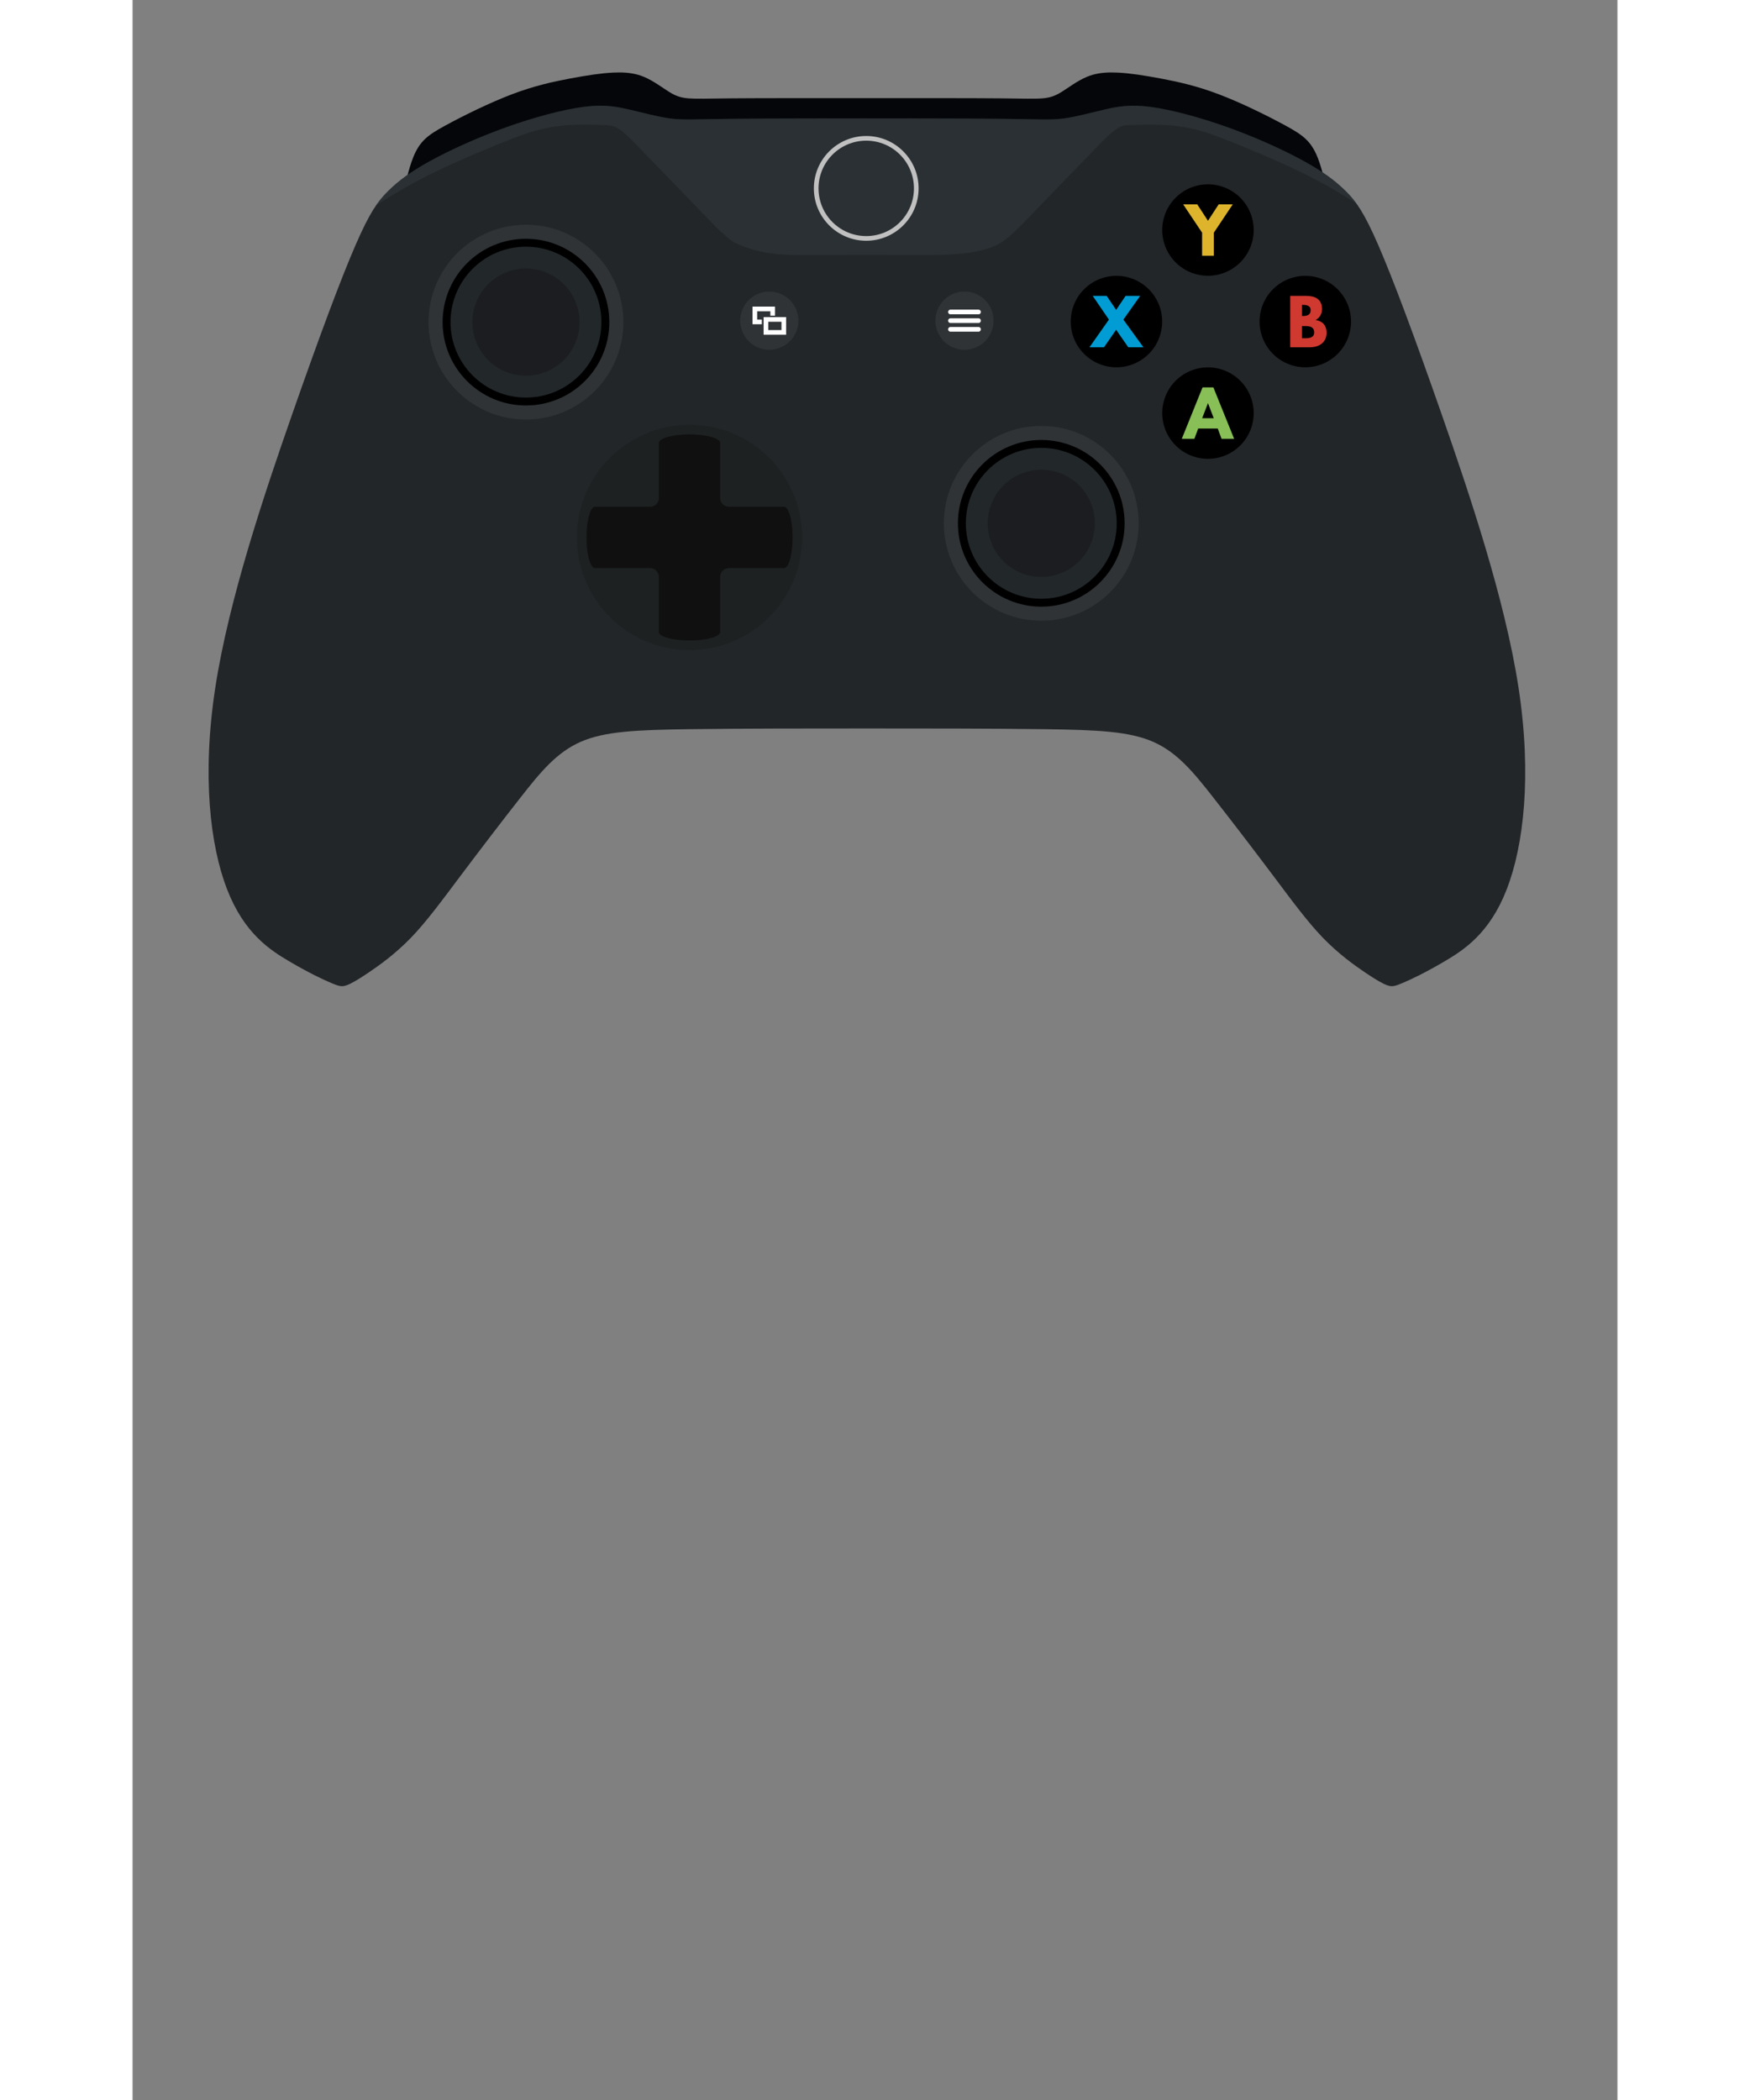 <?xml version="1.0" encoding="UTF-8" standalone="no"?>
<svg
   xmlns:dc="http://purl.org/dc/elements/1.1/"
   xmlns:cc="http://creativecommons.org/ns#"
   xmlns:rdf="http://www.w3.org/1999/02/22-rdf-syntax-ns#"
   xmlns:svg="http://www.w3.org/2000/svg"
   xmlns="http://www.w3.org/2000/svg"
   xmlns:sodipodi="http://sodipodi.sourceforge.net/DTD/sodipodi-0.dtd"
   xmlns:inkscape="http://www.inkscape.org/namespaces/inkscape"
   sodipodi:docname="xbox.svg"
   inkscape:version="0.92.4 (5da689c313, 2019-01-14)"
   id="svg8"
   version="1.1"
   viewBox="0 0 210 297"
   height="240"
   width="200">
   <rect x="0" y="0" width="210" height="297" fill="#808080" stroke="none"/>
   <defs
      id="defs2">
      <inkscape:path-effect
         effect="bspline"
         id="path-effect852"
         is_visible="true"
         weight="33.333"
         steps="2"
         helper_size="0"
         apply_no_weight="true"
         apply_with_weight="true"
         only_selected="false" />
      <inkscape:path-effect
         only_selected="false"
         apply_with_weight="true"
         apply_no_weight="true"
         helper_size="0"
         steps="2"
         weight="33.333"
         is_visible="true"
         id="path-effect848"
         effect="bspline" />
      <inkscape:path-effect
         effect="bspline"
         id="path-effect844"
         is_visible="true"
         weight="33.333"
         steps="2"
         helper_size="0"
         apply_no_weight="true"
         apply_with_weight="true"
         only_selected="false" />
      <inkscape:path-effect
         effect="bspline"
         id="path-effect948"
         is_visible="true"
         lpeversion="1"
         weight="33.333"
         steps="2"
         helper_size="0"
         apply_no_weight="true"
         apply_with_weight="true"
         only_selected="false" />
      <inkscape:path-effect
         only_selected="false"
         apply_with_weight="true"
         apply_no_weight="true"
         helper_size="0"
         steps="2"
         weight="33.333"
         lpeversion="1"
         is_visible="true"
         id="path-effect944"
         effect="bspline" />
      <inkscape:path-effect
         effect="bspline"
         id="path-effect930"
         is_visible="true"
         lpeversion="1"
         weight="33.333"
         steps="2"
         helper_size="0"
         apply_no_weight="true"
         apply_with_weight="true"
         only_selected="false" />
      <inkscape:path-effect
         only_selected="false"
         apply_with_weight="true"
         apply_no_weight="true"
         helper_size="0"
         steps="2"
         weight="33.333"
         lpeversion="1"
         is_visible="true"
         id="path-effect926"
         effect="bspline" />
      <inkscape:path-effect
         effect="bspline"
         id="path-effect855"
         is_visible="true"
         lpeversion="1"
         weight="33.333"
         steps="2"
         helper_size="0"
         apply_no_weight="true"
         apply_with_weight="true"
         only_selected="false" />
      <inkscape:path-effect
         only_selected="false"
         apply_with_weight="true"
         apply_no_weight="true"
         helper_size="0"
         steps="2"
         weight="33.333"
         lpeversion="1"
         is_visible="true"
         id="path-effect851"
         effect="bspline" />
   </defs>
   <sodipodi:namedview
      inkscape:snap-smooth-nodes="true"
      inkscape:window-maximized="1"
      inkscape:window-y="-8"
      inkscape:window-x="-8"
      inkscape:window-height="1017"
      inkscape:window-width="1920"
      inkscape:snap-global="false"
      showgrid="false"
      inkscape:document-rotation="0"
      inkscape:current-layer="layer1"
      inkscape:document-units="mm"
      inkscape:cy="262.75947"
      inkscape:cx="-2968.2059"
      inkscape:zoom="0.08838835"
      inkscape:pageshadow="2"
      inkscape:pageopacity="0.0"
      borderopacity="1.0"
      bordercolor="#666666"
      pagecolor="#ffffff"
      id="base" />
   <g
      id="layer1"
      inkscape:groupmode="layer"
      inkscape:label="Ebene 1">
      <g
         id="g968"
         transform="matrix(0.33,0,0,0.33,103.663,-1.283)"
         style="stroke-width:3.032">
         <path
            id="path942"
            style="opacity:1;fill:#05060a;fill-opacity:1;stroke:none;stroke-width:0.802px;stroke-linecap:butt;stroke-linejoin:miter;stroke-opacity:1"
            d="m 105.337,34.933 c -3.942,0.015 -7.319,0.556 -10.561,1.915 -3.989,1.672 -7.773,4.581 -10.686,6.39 -2.913,1.81 -5.034,2.548 -8.433,2.815 -3.399,0.267 -8.115,0.078 -18.016,-0.017 -6.475,-0.062 -15.575,-0.079 -25.46,-0.087 -1.19,-0.006 -2.548,-0.008 -4.296,-0.008 H 16.054 -16.189 -28.021 c -1.749,0 -3.106,0.002 -4.296,0.008 -9.885,0.007 -18.985,0.025 -25.46,0.087 -9.901,0.095 -14.617,0.284 -18.016,0.017 -3.399,-0.267 -5.519,-1.006 -8.433,-2.815 -2.913,-1.81 -6.697,-4.719 -10.686,-6.39 -3.241,-1.358 -6.619,-1.899 -10.561,-1.914 -0.91,-0.004 -1.849,0.021 -2.825,0.07 -5.201,0.261 -11.407,1.219 -18.513,2.562 -7.106,1.343 -15.111,3.072 -24.769,6.739 -9.658,3.667 -20.967,9.273 -28.415,13.332 -7.448,4.059 -11.033,6.573 -13.901,13.774 -0.945,2.373 -1.813,5.269 -2.702,8.773 2.827,-2.008 6.126,-4.061 10.151,-6.264 8.561,-4.687 20.373,-10.051 32.402,-14.359 12.029,-4.308 24.274,-7.559 32.998,-8.723 2.726,-0.364 5.109,-0.524 7.273,-0.531 4.762,-0.015 8.472,0.71 12.477,1.642 5.825,1.355 12.273,3.143 17.664,3.847 5.391,0.704 9.726,0.325 26.794,0.135 10.118,-0.112 24.525,-0.155 37.836,-0.174 0.109,-0.015 0.179,-0.019 0.215,-0.019 0.12,0.003 0.121,0.003 15.021,0.003 1.197,0 2.974,9.36e-4 4.349,10e-4 1.374,-9.8e-5 3.152,-10e-4 4.349,-10e-4 14.9,0 14.9,2e-6 15.021,-0.003 0.036,-7.72e-4 0.107,0.004 0.216,0.019 13.311,0.019 27.717,0.061 37.835,0.174 17.068,0.19 21.403,0.569 26.794,-0.135 5.391,-0.704 11.839,-2.493 17.664,-3.847 5.825,-1.355 11.026,-2.275 19.75,-1.111 8.724,1.165 20.969,4.416 32.998,8.723 12.029,4.308 23.841,9.672 32.402,14.359 3.295,1.804 6.104,3.507 8.567,5.167 -0.792,-3.014 -1.574,-5.555 -2.418,-7.675 -2.868,-7.201 -6.453,-9.714 -13.901,-13.774 -7.448,-4.059 -18.758,-9.665 -28.415,-13.332 -9.658,-3.667 -17.663,-5.396 -24.769,-6.739 -7.106,-1.343 -13.312,-2.3 -18.513,-2.562 -0.975,-0.049 -1.915,-0.074 -2.825,-0.07 z"
            inkscape:connector-curvature="0" />
         <path
            id="path849"
            style="opacity:1;fill:#222629;fill-opacity:1;stroke:none;stroke-width:0.802px;stroke-linecap:butt;stroke-linejoin:miter;stroke-opacity:1"
            d="m -113.773,49.183 c -2.165,0.007 -4.547,0.167 -7.273,0.531 -8.724,1.165 -20.969,4.416 -32.998,8.723 -12.029,4.308 -23.84,9.672 -32.402,14.359 -8.561,4.687 -13.871,8.696 -18.233,13.031 -4.362,4.335 -7.776,8.995 -13.922,23.155 -6.147,14.16 -15.039,37.856 -27.068,72.263 -12.029,34.407 -27.2,79.542 -32.997,117.233 -5.797,37.692 -2.222,67.912 5.063,86.622 7.286,18.71 18.181,25.83 26.612,30.79 8.431,4.96 14.327,7.719 17.849,9.222 3.522,1.504 4.659,1.747 6.61,1.084 1.951,-0.664 4.714,-2.235 9.487,-5.45 4.773,-3.215 11.554,-8.075 18.201,-14.949 6.648,-6.874 13.161,-15.763 21.245,-26.529 8.084,-10.766 17.739,-23.409 26.015,-33.946 8.276,-10.536 15.172,-18.965 25.441,-23.486 10.268,-4.521 23.908,-5.134 46.586,-5.44 22.224,-0.3 53.032,-0.306 76.14,-0.306 23.108,10e-5 53.916,0.006 76.14,0.306 22.679,0.306 36.318,0.919 46.586,5.44 10.268,4.521 17.164,12.95 25.44,23.486 8.276,10.536 17.931,23.179 26.015,33.946 8.084,10.766 14.598,19.655 21.245,26.529 6.648,6.874 13.429,11.734 18.202,14.949 4.773,3.215 7.536,4.786 9.486,5.45 1.951,0.664 3.088,0.42 6.61,-1.084 3.522,-1.504 9.417,-4.262 17.848,-9.222 8.431,-4.96 19.327,-12.08 26.612,-30.79 7.286,-18.71 10.86,-48.931 5.063,-86.622 -5.797,-37.692 -20.968,-82.826 -32.997,-117.233 -12.029,-34.407 -20.921,-58.103 -27.068,-72.263 -6.147,-14.16 -9.56,-18.82 -13.922,-23.155 -4.362,-4.335 -9.672,-8.344 -18.233,-13.031 -8.561,-4.687 -20.373,-10.051 -32.402,-14.359 -12.029,-4.308 -24.274,-7.559 -32.998,-8.723 -8.724,-1.165 -13.925,-0.244 -19.75,1.111 -5.825,1.355 -12.272,3.143 -17.664,3.847 -5.391,0.704 -9.726,0.325 -26.794,0.135 -10.118,-0.112 -24.525,-0.155 -37.835,-0.174 -0.109,-0.015 -0.18,-0.019 -0.216,-0.019 -0.121,0.003 -0.12,0.003 -15.021,0.003 -1.197,0 -2.974,0.001 -4.349,0.001 -1.375,-9.8e-5 -3.152,-0.001 -4.349,-0.001 -14.9,0 -14.901,3e-6 -15.021,-0.003 -0.036,-7.94e-4 -0.106,0.004 -0.215,0.019 -13.311,0.019 -27.718,0.061 -37.836,0.174 -17.068,0.19 -21.402,0.569 -26.794,-0.135 -5.391,-0.704 -11.839,-2.493 -17.664,-3.847 -4.005,-0.931 -7.714,-1.657 -12.477,-1.642 z"
            inkscape:connector-curvature="0" />
         <circle
            style="opacity:1;fill:#1d2122;fill-opacity:1;stroke-width:13.453;stroke-linecap:square"
            id="path920"
            cx="-75.439"
            cy="234.221"
            r="48.283" />
         <path
            style="opacity:1;fill:#000000;fill-opacity:1;stroke-width:11.381;stroke-linecap:square"
            d="m 146.75,161.334 a 19.595,19.595 0 0 0 -19.595,19.595 19.595,19.595 0 0 0 19.595,19.595 19.595,19.595 0 0 0 19.595,-19.595 19.595,19.595 0 0 0 -19.595,-19.595 z"
            id="path1051"
            inkscape:connector-curvature="0" />
         <path
            inkscape:connector-curvature="0"
            style="opacity:1;fill:#000000;fill-opacity:1;stroke-width:11.381;stroke-linecap:square"
            d="m 188.464,122.11 a 19.595,19.595 0 0 0 -19.594,19.595 19.595,19.595 0 0 0 19.594,19.595 19.595,19.595 0 0 0 19.595,-19.595 19.595,19.595 0 0 0 -19.595,-19.595 z"
            id="path1049" />
         <path
            style="opacity:1;fill:#000000;fill-opacity:1;stroke-width:11.381;stroke-linecap:square"
            d="m 107.526,122.11 a 19.595,19.595 0 0 0 -19.594,19.595 19.595,19.595 0 0 0 19.594,19.595 19.595,19.595 0 0 0 19.595,-19.595 19.595,19.595 0 0 0 -19.595,-19.595 z"
            id="path1047"
            inkscape:connector-curvature="0" />
         <path
            style="opacity:1;fill:#000000;fill-opacity:1;stroke-width:11.381;stroke-linecap:square"
            d="m 146.75,82.887 a 19.595,19.595 0 0 0 -19.595,19.594 19.595,19.595 0 0 0 19.595,19.595 19.595,19.595 0 0 0 19.595,-19.595 19.595,19.595 0 0 0 -19.595,-19.594 z"
            id="path858"
            inkscape:connector-curvature="0" />
         <path
            id="path866"
            d="m -41.273,128.85 a 12.465,12.465 0 0 0 -12.432,12.465 12.465,12.465 0 0 0 12.465,12.465 12.465,12.465 0 0 0 12.465,-12.465 12.465,12.465 0 0 0 -12.465,-12.465 12.465,12.465 0 0 0 -0.033,0 z"
            style="opacity:1;fill:#2f3336;fill-opacity:1;stroke-width:10.531;stroke-linecap:square"
            inkscape:connector-curvature="0" />
         <path
            id="path868"
            d="m 42.371,128.85 a 12.465,12.465 0 0 0 -12.432,12.465 12.465,12.465 0 0 0 12.465,12.465 12.465,12.465 0 0 0 12.465,-12.465 12.465,12.465 0 0 0 -12.465,-12.465 12.465,12.465 0 0 0 -0.034,0 z"
            style="opacity:1;fill:#2f3336;fill-opacity:1;stroke-width:10.531;stroke-linecap:square"
            inkscape:connector-curvature="0" />
         <path
            id="path875"
            style="opacity:1;fill:#101010;fill-opacity:1;stroke-width:11.907;stroke-linecap:square"
            d="m -75.518,190.068 a 13.149,3.649 0 0 0 -13.07,3.65 v 23.602 c 0,2.078 -1.673,3.752 -3.752,3.752 h -23.602 a 3.649,13.149 0 0 0 -3.65,13.149 3.649,13.149 0 0 0 3.65,13.149 3.649,13.149 0 0 0 0.021,0 h 23.581 c 2.078,0 3.752,1.673 3.752,3.752 v 23.603 a 13.149,3.649 0 0 0 13.149,3.65 13.149,3.649 0 0 0 13.149,-3.65 13.149,3.649 0 0 0 0,-0.021 v -23.582 c 0,-2.078 1.673,-3.752 3.752,-3.752 h 23.582 a 3.649,13.149 0 0 0 0.021,0 3.649,13.149 0 0 0 3.65,-13.149 3.649,13.149 0 0 0 0,-0.08 3.649,13.149 0 0 0 -3.65,-13.07 h -23.603 c -2.078,0 -3.752,-1.673 -3.752,-3.752 v -23.581 a 13.149,3.649 0 0 0 0,-0.021 13.149,3.649 0 0 0 -13.149,-3.65 13.149,3.649 0 0 0 -0.08,0 z"
            inkscape:connector-curvature="0" />
         <circle
            r="41.742"
            cy="141.945"
            cx="-145.537"
            id="circle912"
            style="opacity:1;fill:#2f3336;fill-opacity:1;stroke-width:9.993;stroke-linecap:square" />
         <circle
            style="opacity:1;fill:#000000;fill-opacity:1;stroke-width:8.552;stroke-linecap:square"
            id="circle914"
            cx="-145.537"
            cy="141.945"
            r="35.722" />
         <circle
            r="32.332"
            cy="141.945"
            cx="-145.537"
            id="circle916"
            style="opacity:1;fill:#22272a;fill-opacity:1;stroke-width:7.74;stroke-linecap:square" />
         <circle
            style="opacity:1;fill:#1c1d21;fill-opacity:1;stroke-width:5.499;stroke-linecap:square"
            id="circle918"
            cx="-145.537"
            cy="141.945"
            r="22.973" />
         <path
            id="path922"
            style="opacity:0.416;fill:#373f42;fill-opacity:1;stroke:none;stroke-width:0.802px;stroke-linecap:butt;stroke-linejoin:miter;stroke-opacity:1"
            d="m -113.773,49.183 c -2.165,0.007 -4.547,0.167 -7.273,0.531 -8.724,1.165 -20.969,4.416 -32.998,8.723 -12.029,4.308 -23.84,9.672 -32.402,14.359 -8.561,4.687 -13.871,8.696 -18.233,13.031 -1.756,1.745 -3.36,3.554 -5.048,6.003 4.807,-3.065 10.772,-6.739 17.355,-10.251 10.871,-5.799 23.372,-11.129 33.201,-15.169 9.828,-4.04 16.982,-6.789 24.55,-8.059 7.568,-1.27 15.549,-1.062 20.377,-0.933 4.828,0.13 6.504,0.181 9.208,2.176 2.704,1.995 6.436,5.935 12.475,12.177 6.038,6.242 14.404,14.809 20.805,21.482 6.401,6.673 10.879,11.498 15.408,14.52 12.214,5.928 24.045,5.424 32.573,5.439 6.23,0.01 15.255,0.012 24.716,-0.041 9.46,0.054 18.486,0.051 24.716,0.041 10.024,0.065 24.903,-0.432 32.573,-5.439 4.529,-3.022 9.008,-7.846 15.408,-14.52 6.401,-6.673 14.767,-15.24 20.805,-21.482 6.038,-6.242 9.771,-10.182 12.475,-12.177 2.704,-1.995 4.379,-2.046 5.217,-2.072 0.838,-0.025 0.838,-0.026 4.828,-0.13 3.99,-0.104 11.971,-0.312 19.539,0.958 7.568,1.27 14.722,4.02 24.55,8.059 9.828,4.04 22.329,9.369 33.201,15.169 6.012,3.207 11.49,6.54 16.063,9.432 -1.481,-2.044 -2.916,-3.639 -4.471,-5.185 -4.362,-4.335 -9.672,-8.344 -18.233,-13.031 -8.561,-4.687 -20.373,-10.051 -32.402,-14.359 -12.029,-4.308 -24.274,-7.559 -32.998,-8.723 -8.724,-1.165 -13.925,-0.244 -19.75,1.111 -5.825,1.355 -12.272,3.143 -17.664,3.847 -5.391,0.704 -9.726,0.325 -26.794,0.135 -10.118,-0.112 -24.525,-0.155 -37.835,-0.174 -0.109,-0.015 -0.18,-0.019 -0.216,-0.019 -0.121,0.003 -0.12,0.003 -15.021,0.003 -1.197,0 -2.974,0.001 -4.349,0.001 -1.375,-9.8e-5 -3.152,-0.001 -4.349,-0.001 -14.9,0 -14.901,3e-6 -15.021,-0.003 -0.036,-7.94e-4 -0.106,0.004 -0.215,0.019 -13.311,0.019 -27.718,0.061 -37.836,0.174 -17.068,0.19 -21.402,0.569 -26.794,-0.135 -5.391,-0.704 -11.839,-2.493 -17.664,-3.847 -4.005,-0.931 -7.714,-1.657 -12.477,-1.642 z"
            inkscape:connector-curvature="0" />
         <path
            inkscape:connector-curvature="0"
            id="path881"
            d="m -48.45,135.287 v 1 6.559 h 3.987 v -2 h -1.987 v -3.558 h 5.656 v 1.89 h 2 v -3.89 z m 4.764,4.498 v 1 6.559 h 9.656 v -7.559 z m 2,2 h 5.657 v 3.559 h -5.657 z"
            style="color:#000000;font-style:normal;font-variant:normal;font-weight:normal;font-stretch:normal;font-size:medium;line-height:normal;font-family:sans-serif;font-variant-ligatures:normal;font-variant-position:normal;font-variant-caps:normal;font-variant-numeric:normal;font-variant-alternates:normal;font-feature-settings:normal;text-indent:0;text-align:start;text-decoration:none;text-decoration-line:none;text-decoration-style:solid;text-decoration-color:#000000;letter-spacing:normal;word-spacing:normal;text-transform:none;writing-mode:lr-tb;direction:ltr;text-orientation:mixed;dominant-baseline:auto;baseline-shift:baseline;text-anchor:start;white-space:normal;shape-padding:0;clip-rule:nonzero;display:inline;overflow:visible;visibility:visible;opacity:1;isolation:auto;mix-blend-mode:normal;color-interpolation:sRGB;color-interpolation-filters:linearRGB;solid-color:#000000;solid-opacity:1;vector-effect:none;fill:#ffffff;fill-opacity:1;fill-rule:nonzero;stroke:none;stroke-width:6.065;stroke-linecap:square;stroke-linejoin:miter;stroke-miterlimit:4;stroke-dasharray:none;stroke-dashoffset:0;stroke-opacity:1;paint-order:normal;color-rendering:auto;image-rendering:auto;shape-rendering:auto;text-rendering:auto;enable-background:accumulate" />
         <circle
            style="opacity:1;fill:#2f3336;fill-opacity:1;stroke-width:9.993;stroke-linecap:square"
            id="circle1020"
            cx="75.315"
            cy="228.168"
            r="41.742" />
         <circle
            r="35.722"
            cy="228.168"
            cx="75.315"
            id="circle1022"
            style="opacity:1;fill:#000000;fill-opacity:1;stroke-width:8.552;stroke-linecap:square" />
         <circle
            style="opacity:1;fill:#22272a;fill-opacity:1;stroke-width:7.74;stroke-linecap:square"
            id="circle1024"
            cx="75.315"
            cy="228.168"
            r="32.332" />
         <circle
            r="22.973"
            cy="228.168"
            cx="75.315"
            id="circle1026"
            style="opacity:1;fill:#1c1d21;fill-opacity:1;stroke-width:5.499;stroke-linecap:square" />
         <path
            inkscape:connector-curvature="0"
            id="path1032"
            style="font-size:26.714px;line-height:1.25;font-family:'League Spartan';-inkscape-font-specification:'League Spartan, Normal';fill:#009cd3;fill-opacity:1;stroke-width:0.802"
            d="m 119.094,152.725 -8.602,-11.861 7.213,-10.178 h -6.251 l -4.061,6.011 -4.061,-6.011 h -5.984 l 6.946,10.178 -8.335,11.861 h 6.224 l 5.209,-7.507 5.209,7.507 z" />
         <path
            inkscape:connector-curvature="0"
            id="path1034"
            style="font-size:26.714px;line-height:1.25;font-family:'League Spartan';-inkscape-font-specification:'League Spartan, Normal';fill:#ddb42c;fill-opacity:1;stroke-width:0.802"
            d="m 136.118,91.462 8.121,12.155 v 9.884 h 5.022 v -9.884 l 8.121,-12.155 h -6.037 l -4.595,7.052 -4.595,-7.052 z" />
         <path
            inkscape:connector-curvature="0"
            id="path1036"
            style="font-size:26.714px;line-height:1.25;font-family:'League Spartan';-inkscape-font-specification:'League Spartan, Normal';fill:#cf3930;fill-opacity:1;stroke-width:0.802"
            d="m 182,130.686 v 22.039 h 8.361 c 4.568,0 7.213,-2.511 7.213,-6.144 0,-3.553 -1.95,-5.076 -4.702,-5.556 1.87,-0.962 2.752,-2.698 2.752,-4.728 0,-4.194 -2.992,-5.61 -6.785,-5.61 z m 5.022,8.629 v -4.755 h 0.401 c 2.191,0 3.339,0.668 3.339,2.244 0,1.843 -1.175,2.511 -3.339,2.511 z m 0,9.537 v -5.209 h 1.576 c 2.378,0 3.687,0.721 3.687,2.752 0,1.736 -1.309,2.458 -3.687,2.458 z" />
         <path
            inkscape:connector-curvature="0"
            id="path1038"
            style="font-size:26.714px;line-height:1.25;font-family:'League Spartan';-inkscape-font-specification:'League Spartan, Normal';fill:#88bf57;fill-opacity:1;stroke-width:0.802"
            d="m 149.074,169.91 h -4.648 l -8.896,22.039 h 5.396 l 1.63,-4.408 h 8.388 l 1.63,4.408 h 5.396 z m 0.16,13.223 h -4.969 l 2.458,-6.411 h 0.053 z" />
         <path
            inkscape:connector-curvature="0"
            id="path842"
            d="m 36.395,136.597 a 1,1 0 1 0 0,2 h 12.019 a 1,1 0 1 0 0,-2 z m 0,3.719 a 1,1 0 1 0 0,2 h 12.019 a 1,1 0 1 0 0,-2 z m 0,3.718 a 1,1 0 1 0 0,2 h 12.019 a 1,1 0 1 0 0,-2 z"
            style="color:#000000;font-style:normal;font-variant:normal;font-weight:normal;font-stretch:normal;font-size:medium;line-height:normal;font-family:sans-serif;font-variant-ligatures:normal;font-variant-position:normal;font-variant-caps:normal;font-variant-numeric:normal;font-variant-alternates:normal;font-feature-settings:normal;text-indent:0;text-align:start;text-decoration:none;text-decoration-line:none;text-decoration-style:solid;text-decoration-color:#000000;letter-spacing:normal;word-spacing:normal;text-transform:none;writing-mode:lr-tb;direction:ltr;text-orientation:mixed;dominant-baseline:auto;baseline-shift:baseline;text-anchor:start;white-space:normal;shape-padding:0;clip-rule:nonzero;display:inline;overflow:visible;visibility:visible;opacity:1;isolation:auto;mix-blend-mode:normal;color-interpolation:sRGB;color-interpolation-filters:linearRGB;solid-color:#000000;solid-opacity:1;vector-effect:none;fill:#ffffff;fill-opacity:1;fill-rule:nonzero;stroke:none;stroke-width:6.065;stroke-linecap:round;stroke-linejoin:round;stroke-miterlimit:4;stroke-dasharray:none;stroke-dashoffset:0;stroke-opacity:1;color-rendering:auto;image-rendering:auto;shape-rendering:auto;text-rendering:auto;enable-background:accumulate" />
         <path
            inkscape:connector-curvature="0"
            id="path884"
            d="m 0.293,62.172 c -12.385,0 -22.445,10.06 -22.445,22.445 0,12.385 10.06,22.447 22.445,22.447 12.385,0 22.447,-10.062 22.447,-22.447 0,-12.385 -10.062,-22.445 -22.447,-22.445 z m 0,2 c 11.304,0 20.447,9.141 20.447,20.445 0,11.304 -9.143,20.447 -20.447,20.447 -11.304,0 -20.445,-9.143 -20.445,-20.447 0,-11.304 9.141,-20.445 20.445,-20.445 z"
            style="color:#000000;font-style:normal;font-variant:normal;font-weight:normal;font-stretch:normal;font-size:medium;line-height:normal;font-family:sans-serif;font-variant-ligatures:normal;font-variant-position:normal;font-variant-caps:normal;font-variant-numeric:normal;font-variant-alternates:normal;font-feature-settings:normal;text-indent:0;text-align:start;text-decoration:none;text-decoration-line:none;text-decoration-style:solid;text-decoration-color:#000000;letter-spacing:normal;word-spacing:normal;text-transform:none;writing-mode:lr-tb;direction:ltr;text-orientation:mixed;dominant-baseline:auto;baseline-shift:baseline;text-anchor:start;white-space:normal;shape-padding:0;clip-rule:nonzero;display:inline;overflow:visible;visibility:visible;opacity:1;isolation:auto;mix-blend-mode:normal;color-interpolation:sRGB;color-interpolation-filters:linearRGB;solid-color:#000000;solid-opacity:1;vector-effect:none;fill:#c0c0c0;fill-opacity:1;fill-rule:nonzero;stroke:none;stroke-width:6.065;stroke-linecap:square;stroke-linejoin:miter;stroke-miterlimit:4;stroke-dasharray:none;stroke-dashoffset:0;stroke-opacity:1;paint-order:normal;color-rendering:auto;image-rendering:auto;shape-rendering:auto;text-rendering:auto;enable-background:accumulate" />
      </g>
   </g>
</svg>